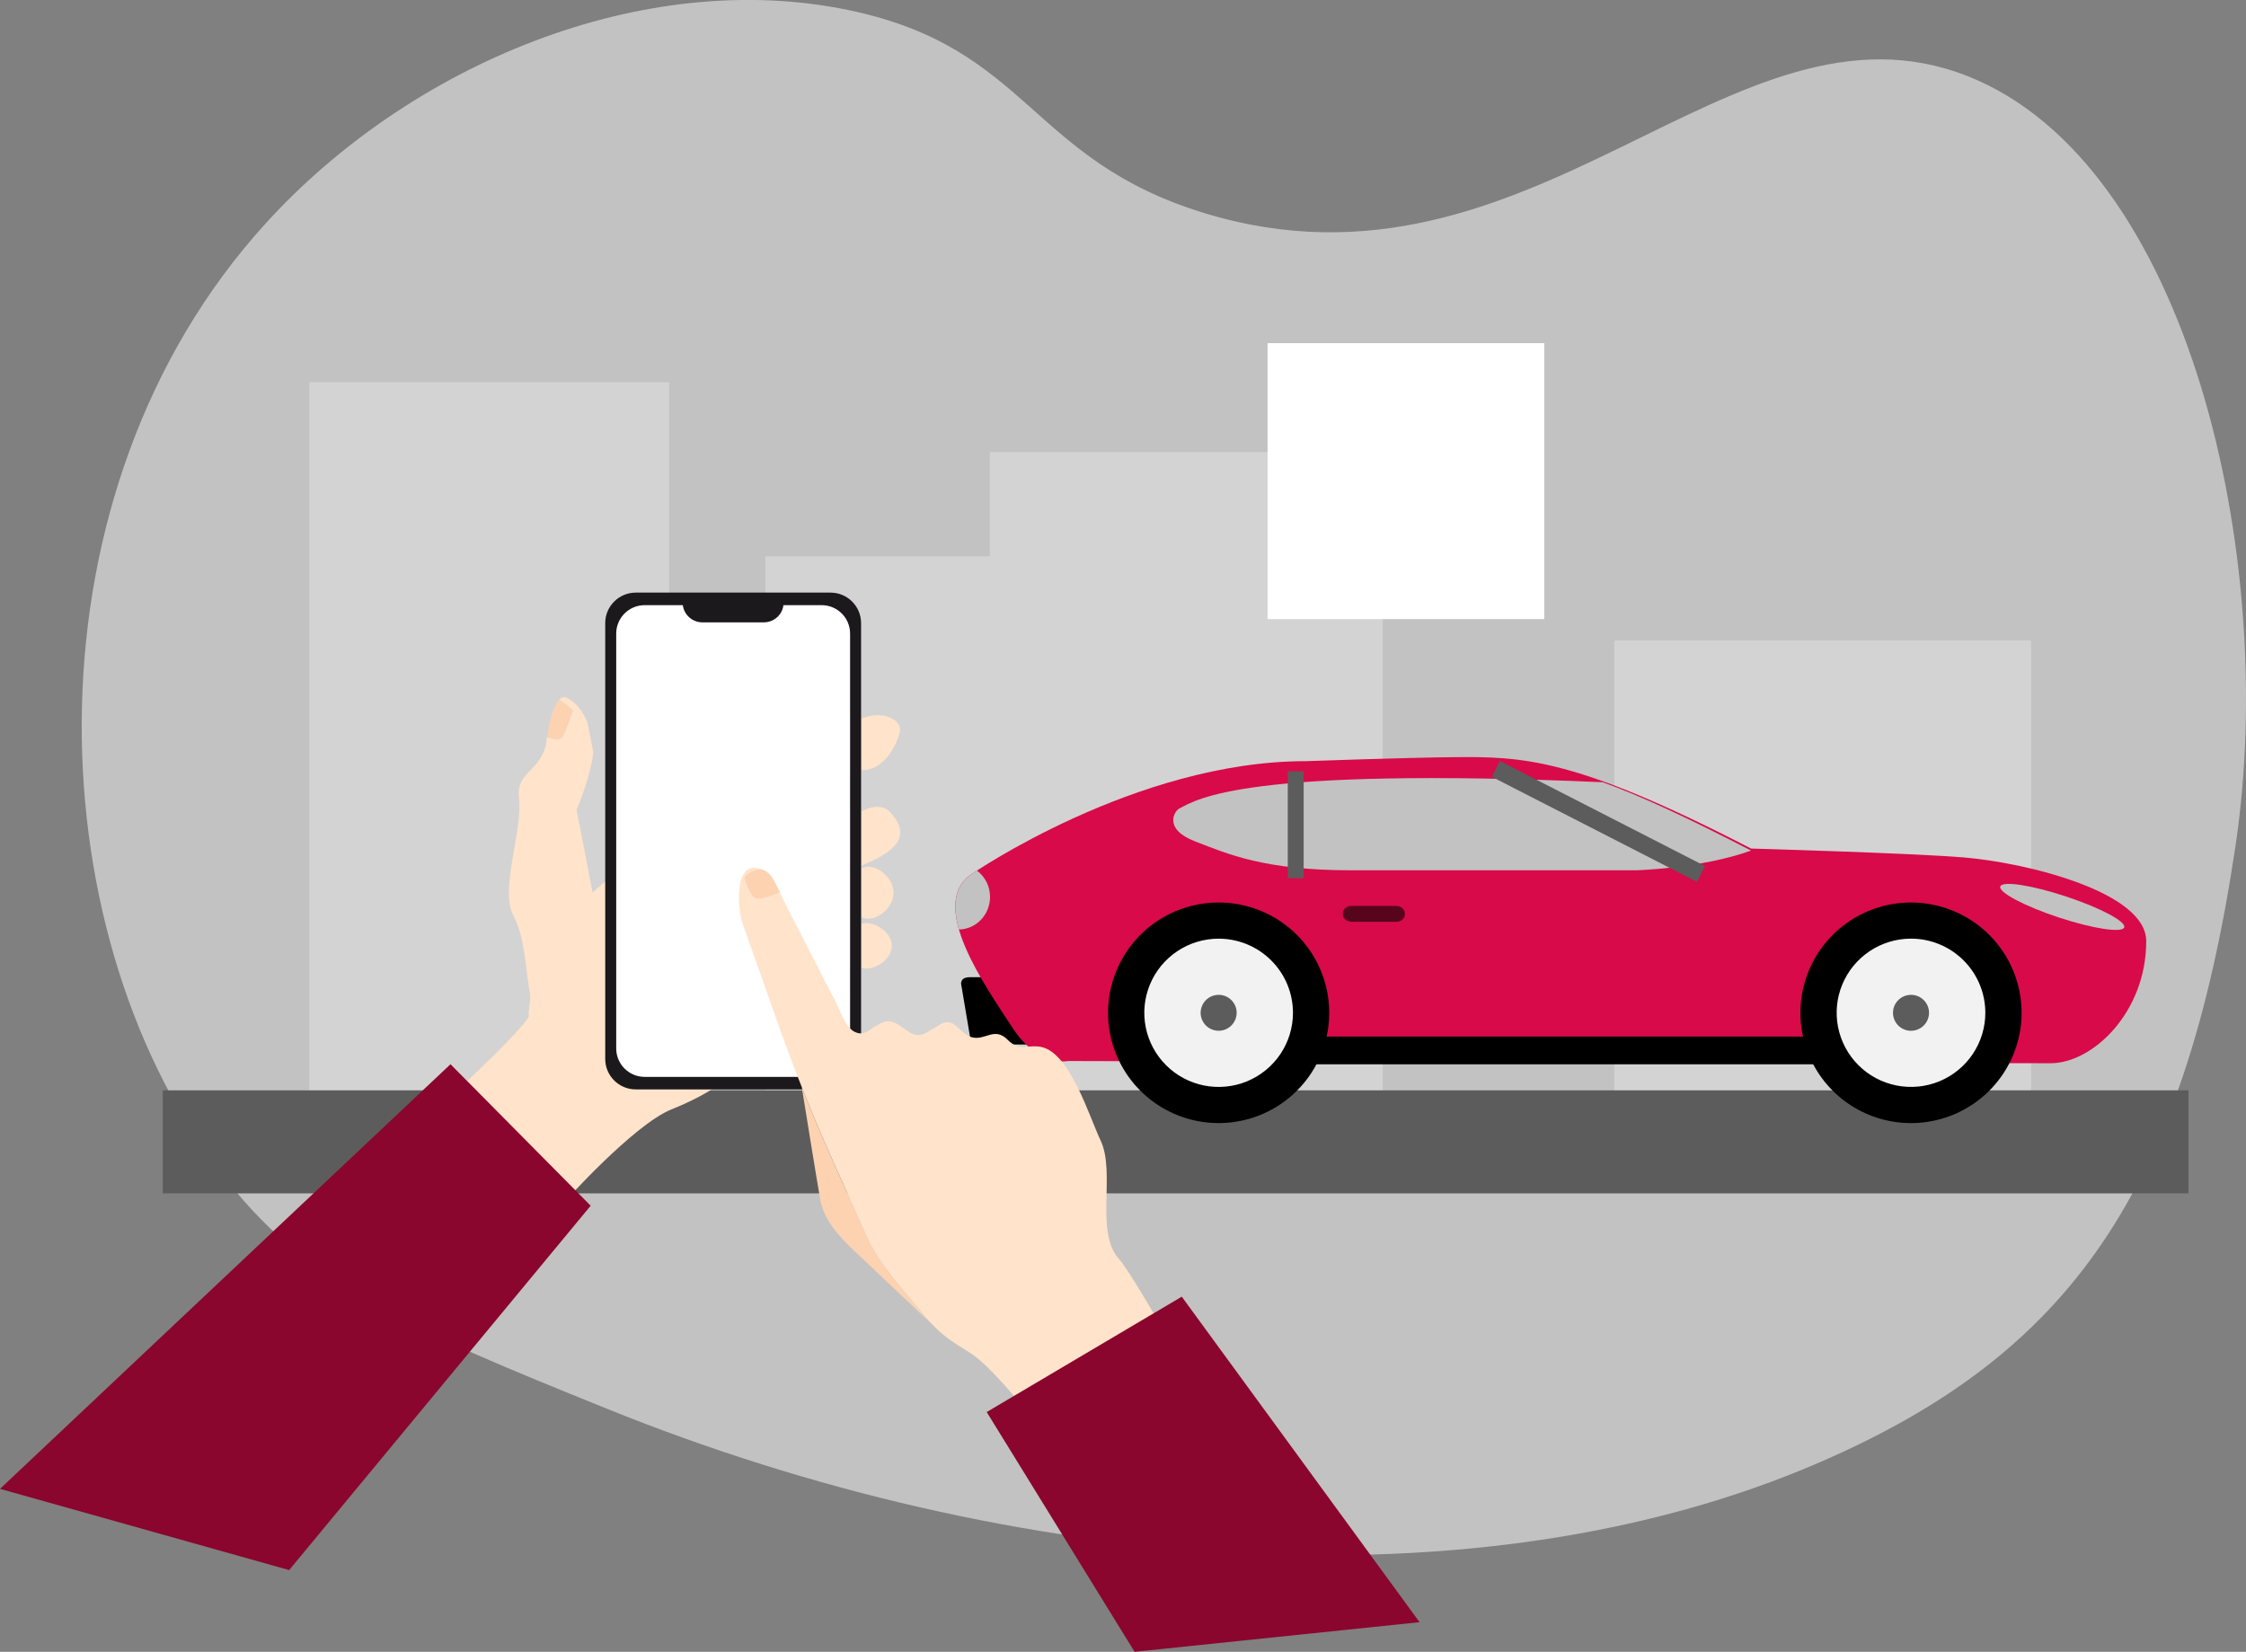 <svg width="276" height="203" viewBox="0 0 276 203" fill="none" xmlns="http://www.w3.org/2000/svg">
<rect x="0" y="0" width="276" height="203" fill="#808080" stroke="none"/>
<g clip-path="url(#clip0)">
<path d="M26.857 143.754C37.525 157.956 50.113 163.24 74.601 173.137C124.701 193.383 181.711 197.88 223.617 179.712C254.259 166.435 268.354 146.637 274.722 103.883C279.975 68.579 269.018 20.164 241.844 9.377C212.816 -2.144 188.471 38.486 148.073 26.211C126.437 19.64 126.533 5.896 104.332 1.25C78.921 -4.058 50.31 7.989 32.574 27.535C2.786 60.37 4.271 113.693 26.857 143.754Z" fill="#C2C2C2"/>
<path d="M82.225 46.977H38.012V138.233H82.225V46.977Z" fill="#D3D3D3"/>
<path d="M127.896 68.372H94.044V138.233H127.896V68.372Z" fill="#D3D3D3"/>
<path d="M169.92 55.564H121.622V138.233H169.92V55.564Z" fill="#D3D3D3"/>
<path d="M249.589 78.706H198.373V138.233H249.589V78.706Z" fill="#D3D3D3"/>
<path d="M268.931 134H20V146.662H268.931V134Z" fill="#5C5C5D"/>
<path d="M131.904 120.603C131.904 120.002 131.793 120.095 131.191 120.095H119.191C118.588 120.095 118.101 120.292 118.101 120.893L119.191 127.351C119.191 127.95 119.68 128.369 120.282 128.369H131.191C131.793 128.369 131.904 127.735 131.904 127.134V120.603Z" fill="black"/>
<path d="M215.18 104.284C215.18 104.284 234.763 104.837 241.268 105.371C249.001 106.005 263.739 109.621 263.739 115.662C263.739 124.411 257.173 130.668 251.99 130.668C220.131 130.668 131.277 130.396 131.277 130.396C131.277 130.396 127.569 131.183 124.385 126.259C121.202 121.335 113.88 111.174 119.37 107.44C119.37 107.44 139.507 93.544 160.444 93.544C160.444 93.544 172.923 93.107 178.438 93.055C187.088 92.962 193.487 93.068 215.18 104.284Z" fill="#D80A49"/>
<path d="M261.041 113.97C260.803 114.686 257.2 114.141 252.992 112.753C248.784 111.364 245.565 109.661 245.803 108.945C246.041 108.229 249.644 108.774 253.85 110.161C258.057 111.548 261.277 113.253 261.041 113.97Z" fill="#C2C2C2"/>
<path d="M121.661 110.228C121.663 109.601 121.519 108.982 121.241 108.42C120.962 107.859 120.557 107.369 120.056 106.991C119.618 107.282 119.376 107.44 119.376 107.44C117.187 108.928 117.041 111.44 117.845 114.233C119.957 114.192 121.661 112.421 121.661 110.228Z" fill="#C2C2C2"/>
<path d="M163.342 124.469C163.342 127.15 162.545 129.77 161.053 132C159.56 134.229 157.437 135.966 154.954 136.992C152.472 138.019 149.739 138.287 147.103 137.765C144.467 137.242 142.046 135.951 140.145 134.056C138.244 132.16 136.95 129.745 136.425 127.116C135.9 124.487 136.169 121.762 137.198 119.285C138.226 116.808 139.967 114.691 142.202 113.201C144.436 111.711 147.064 110.916 149.751 110.916C151.536 110.916 153.303 111.266 154.952 111.947C156.601 112.628 158.099 113.626 159.361 114.885C160.623 116.143 161.624 117.638 162.307 119.282C162.99 120.926 163.342 122.689 163.342 124.469Z" fill="black"/>
<path d="M158.887 124.469C158.887 126.271 158.352 128.033 157.348 129.531C156.345 131.029 154.918 132.197 153.25 132.887C151.581 133.577 149.744 133.758 147.972 133.407C146.2 133.055 144.572 132.188 143.295 130.914C142.017 129.64 141.147 128.017 140.794 126.249C140.441 124.482 140.622 122.65 141.313 120.985C142.004 119.32 143.175 117.897 144.677 116.896C146.179 115.894 147.945 115.36 149.751 115.359C152.174 115.359 154.497 116.319 156.21 118.027C157.923 119.736 158.886 122.053 158.887 124.469Z" fill="#F2F2F2"/>
<path d="M151.968 124.47C151.968 124.907 151.838 125.334 151.594 125.698C151.351 126.061 151.005 126.344 150.6 126.512C150.196 126.679 149.75 126.722 149.321 126.637C148.891 126.552 148.496 126.342 148.187 126.033C147.877 125.724 147.666 125.33 147.58 124.901C147.495 124.473 147.539 124.029 147.706 123.625C147.874 123.221 148.158 122.876 148.522 122.633C148.886 122.391 149.315 122.261 149.753 122.261C150.34 122.261 150.904 122.494 151.319 122.908C151.734 123.322 151.968 123.884 151.968 124.47Z" fill="#5C5C5D"/>
<path d="M248.422 124.469C248.422 127.15 247.626 129.77 246.133 132C244.64 134.229 242.518 135.966 240.035 136.992C237.552 138.019 234.819 138.287 232.183 137.765C229.547 137.242 227.126 135.951 225.225 134.056C223.324 132.16 222.03 129.745 221.505 127.116C220.981 124.487 221.249 121.762 222.278 119.285C223.306 116.808 225.048 114.691 227.282 113.201C229.517 111.711 232.144 110.916 234.832 110.916C236.616 110.916 238.383 111.266 240.032 111.947C241.681 112.628 243.179 113.626 244.441 114.885C245.703 116.143 246.704 117.638 247.387 119.282C248.07 120.926 248.422 122.689 248.422 124.469Z" fill="black"/>
<path d="M243.967 124.469C243.967 126.271 243.431 128.032 242.427 129.53C241.423 131.028 239.997 132.196 238.328 132.885C236.659 133.575 234.822 133.755 233.051 133.403C231.279 133.052 229.651 132.184 228.374 130.91C227.097 129.636 226.227 128.012 225.874 126.245C225.522 124.478 225.703 122.646 226.394 120.981C227.085 119.317 228.255 117.894 229.757 116.892C231.259 115.891 233.025 115.357 234.832 115.356C237.254 115.356 239.578 116.316 241.291 118.025C243.005 119.734 243.967 122.052 243.967 124.469Z" fill="#F2F2F2"/>
<path d="M237.05 124.47C237.05 124.908 236.92 125.335 236.677 125.699C236.433 126.063 236.087 126.346 235.682 126.514C235.277 126.681 234.832 126.725 234.402 126.64C233.972 126.555 233.576 126.345 233.266 126.036C232.956 125.726 232.745 125.333 232.659 124.904C232.574 124.475 232.617 124.03 232.785 123.626C232.953 123.222 233.237 122.877 233.602 122.634C233.966 122.391 234.395 122.261 234.833 122.261C235.421 122.261 235.984 122.494 236.4 122.908C236.815 123.322 237.049 123.884 237.05 124.47Z" fill="#5C5C5D"/>
<path d="M223.618 127.393H160.199V130.799H223.618V127.393Z" fill="black"/>
<path d="M144.919 99.364C144.335 99.664 142.876 101.869 146.872 103.41C150.869 104.952 155.37 106.957 166.006 106.957H201.001C201.001 106.957 208.987 106.759 215.181 104.532C207.404 100.511 201.596 97.798 196.942 96.13C152.834 94.229 147.134 98.222 144.919 99.364Z" fill="#C2C2C2"/>
<path d="M160.199 94.791H158.248V107.929H160.199V94.791Z" fill="#5C5C5D"/>
<path d="M184.316 93.527L183.319 95.463L208.53 108.375L209.526 106.439L184.316 93.527Z" fill="#5C5C5D"/>
<path d="M172.642 112.309C172.642 112.91 172.155 113.283 171.551 113.283H166.098C165.496 113.283 165.007 112.91 165.007 112.309C165.007 111.709 165.496 111.337 166.098 111.337H171.551C172.155 111.337 172.642 111.709 172.642 112.309Z" fill="#57041D"/>
<path d="M189.764 42.174H155.766V76.086H189.764V42.174Z" fill="white"/>
<path d="M106.455 113.443C106.253 113.443 106.053 113.478 105.863 113.546V118.931C106.053 118.999 106.253 119.035 106.455 119.036C107.837 119.036 109.588 117.783 109.588 116.238C109.588 114.694 107.837 113.443 106.455 113.443Z" fill="#FFE3CA"/>
<path d="M106.665 106.51C106.383 106.508 106.105 106.583 105.863 106.729V112.696C106.105 112.84 106.383 112.915 106.665 112.913C108.047 112.913 109.797 111.479 109.797 109.711C109.797 107.942 108.047 106.51 106.665 106.51Z" fill="#FFE3CA"/>
<path d="M108.692 87.967C107.734 87.807 106.75 87.933 105.863 88.328V94.651C108.301 94.72 109.902 92.279 110.532 90.154C111.043 88.431 108.692 87.967 108.692 87.967Z" fill="#FFE3CA"/>
<path d="M109.378 99.798C108.19 98.545 106.327 99.459 105.863 99.716V106.384L106.884 105.932C110.366 104.388 111.899 102.458 109.378 99.798Z" fill="#FFE3CA"/>
<path d="M81.619 111.482C81.659 111.604 81.708 111.747 81.749 111.868L81.758 111.889C81.697 111.718 81.653 111.582 81.619 111.482Z" fill="#F7BE89"/>
<path d="M81.619 111.482C81.531 111.227 81.482 111.08 81.619 111.482V111.482Z" fill="#F7BE89"/>
<path d="M81.824 112.091C81.817 112.065 81.797 112.005 81.759 111.897C81.788 111.985 81.814 112.059 81.824 112.091Z" fill="#F7BE89"/>
<path d="M81.76 111.897C81.76 111.897 81.757 111.895 81.76 111.897V111.897Z" fill="#F7BE89"/>
<path d="M81.758 111.89L81.749 111.868L81.758 111.892V111.89Z" fill="#F7BE89"/>
<path d="M69.123 90.582C69.456 90.09 70.414 87.306 70.414 87.306C70.414 87.306 69.413 86.338 68.71 85.996C67.942 86.785 67.49 88.923 67.22 90.611L67.988 90.799C67.988 90.799 68.789 91.073 69.123 90.582Z" fill="#FCD2B1"/>
<path d="M83.663 130.71C81.885 131.052 80.103 129.65 79.706 127.595L75.755 107.192C74.204 108.418 72.819 109.677 72.819 109.677L70.855 99.521C70.855 99.521 72.555 95.573 72.911 92.481L72.192 88.764C71.669 87.523 70.861 86.357 69.73 85.791C69.337 85.594 69 85.696 68.709 85.997C69.412 86.338 70.413 87.307 70.413 87.307C70.413 87.307 69.454 90.092 69.121 90.584C68.789 91.075 67.986 90.802 67.986 90.802L67.22 90.614C67.042 91.717 67.1 91.505 67.042 91.717C66.225 94.801 63.38 94.969 63.775 98.083C64.27 101.996 61.404 109.29 63.045 112.435C64.564 115.362 64.535 118.866 65.119 122.07C65.277 122.944 64.852 124.323 64.989 124.943C63.781 126.972 56.259 133.954 56.259 133.954L69.283 147.801C69.283 147.801 77.869 138.211 82.503 136.345C89.547 133.509 90.931 130.97 92.459 129.02L83.663 130.71Z" fill="#FFE3CA"/>
<path d="M102.055 72.83H78.132C76.056 72.83 74.373 74.509 74.373 76.579V130.135C74.373 132.206 76.056 133.884 78.132 133.884H102.055C104.13 133.884 105.813 132.206 105.813 130.135V76.579C105.813 74.509 104.13 72.83 102.055 72.83Z" fill="#1B191B"/>
<path d="M100.962 74.37H79.225C77.291 74.37 75.723 75.934 75.723 77.863V128.853C75.723 130.782 77.291 132.346 79.225 132.346H100.962C102.896 132.346 104.464 130.782 104.464 128.853V77.863C104.464 75.934 102.896 74.37 100.962 74.37Z" fill="white"/>
<path d="M83.89 73.278H96.292V74.067C96.292 74.385 96.23 74.699 96.108 74.992C95.986 75.286 95.808 75.552 95.582 75.777C95.358 76.001 95.09 76.179 94.796 76.301C94.502 76.422 94.187 76.485 93.869 76.485H86.313C85.671 76.485 85.054 76.23 84.6 75.777C84.145 75.323 83.89 74.708 83.89 74.067V73.278Z" fill="#1B191B"/>
<path d="M106.505 151.964L102.273 142.519C100.96 139.578 99.72 136.632 98.544 133.659L98.531 133.635C98.531 133.635 100.553 146.187 100.827 147.596C101.509 151.089 105.144 153.751 107.484 156.098C107.93 156.548 114.526 162.737 114.526 162.737C114.088 162.275 113.63 161.744 113.108 161.101C110.774 158.226 108.041 155.39 106.505 151.964Z" fill="#FCD2B1"/>
<path d="M137.522 154.746C134.51 151.447 137.133 144.122 135.246 140.156C133.874 137.277 131.515 129.455 127.997 128.678C126.357 128.316 125.309 129.276 123.832 127.792C122.178 126.125 121.069 127.937 119.402 127.47C117.806 127.019 117.183 124.582 115.19 126.132C113.989 126.697 113.213 127.748 111.74 126.846C110.465 126.064 109.474 124.808 107.874 125.972C106.877 126.378 106.34 127.396 105.078 126.835C103.938 126.33 103.305 124.336 102.781 123.313L96.391 110.861C95.786 109.682 95.099 107.64 93.956 107.031C90.117 104.985 90.6 111.632 91.235 113.435L95.453 125.379C96.439 128.175 97.47 130.935 98.548 133.659C99.724 136.632 100.959 139.578 102.278 142.519L106.509 151.964C108.046 155.39 110.78 158.222 113.108 161.099C113.63 161.743 114.088 162.274 114.526 162.735C115.88 164.162 117.024 164.918 119.159 166.228C121.711 167.796 126.244 173.553 126.244 173.553L143.046 163.594C143.046 163.594 138.722 156.058 137.522 154.746Z" fill="#FFE3CA"/>
<path d="M91.476 107.864C91.476 107.864 92.131 110.286 92.999 110.417C93.867 110.548 95.83 109.66 95.824 109.645C95.3 108.677 94.868 107.404 93.956 106.994C93.794 106.92 93.626 106.858 93.456 106.806C92.707 106.951 91.819 107.25 91.476 107.864Z" fill="#FCD2B1"/>
<path d="M55.36 130.79L72.585 148.18L35.532 192.958L0 182.976L55.36 130.79Z" fill="#8A062E"/>
<path d="M121.251 173.536L145.221 159.357L174.443 199.361L139.423 203L121.251 173.536Z" fill="#8A062E"/>
</g>
<defs>
<clipPath id="clip0">
<rect width="276" height="203" fill="white"/>
</clipPath>
</defs>
</svg>
